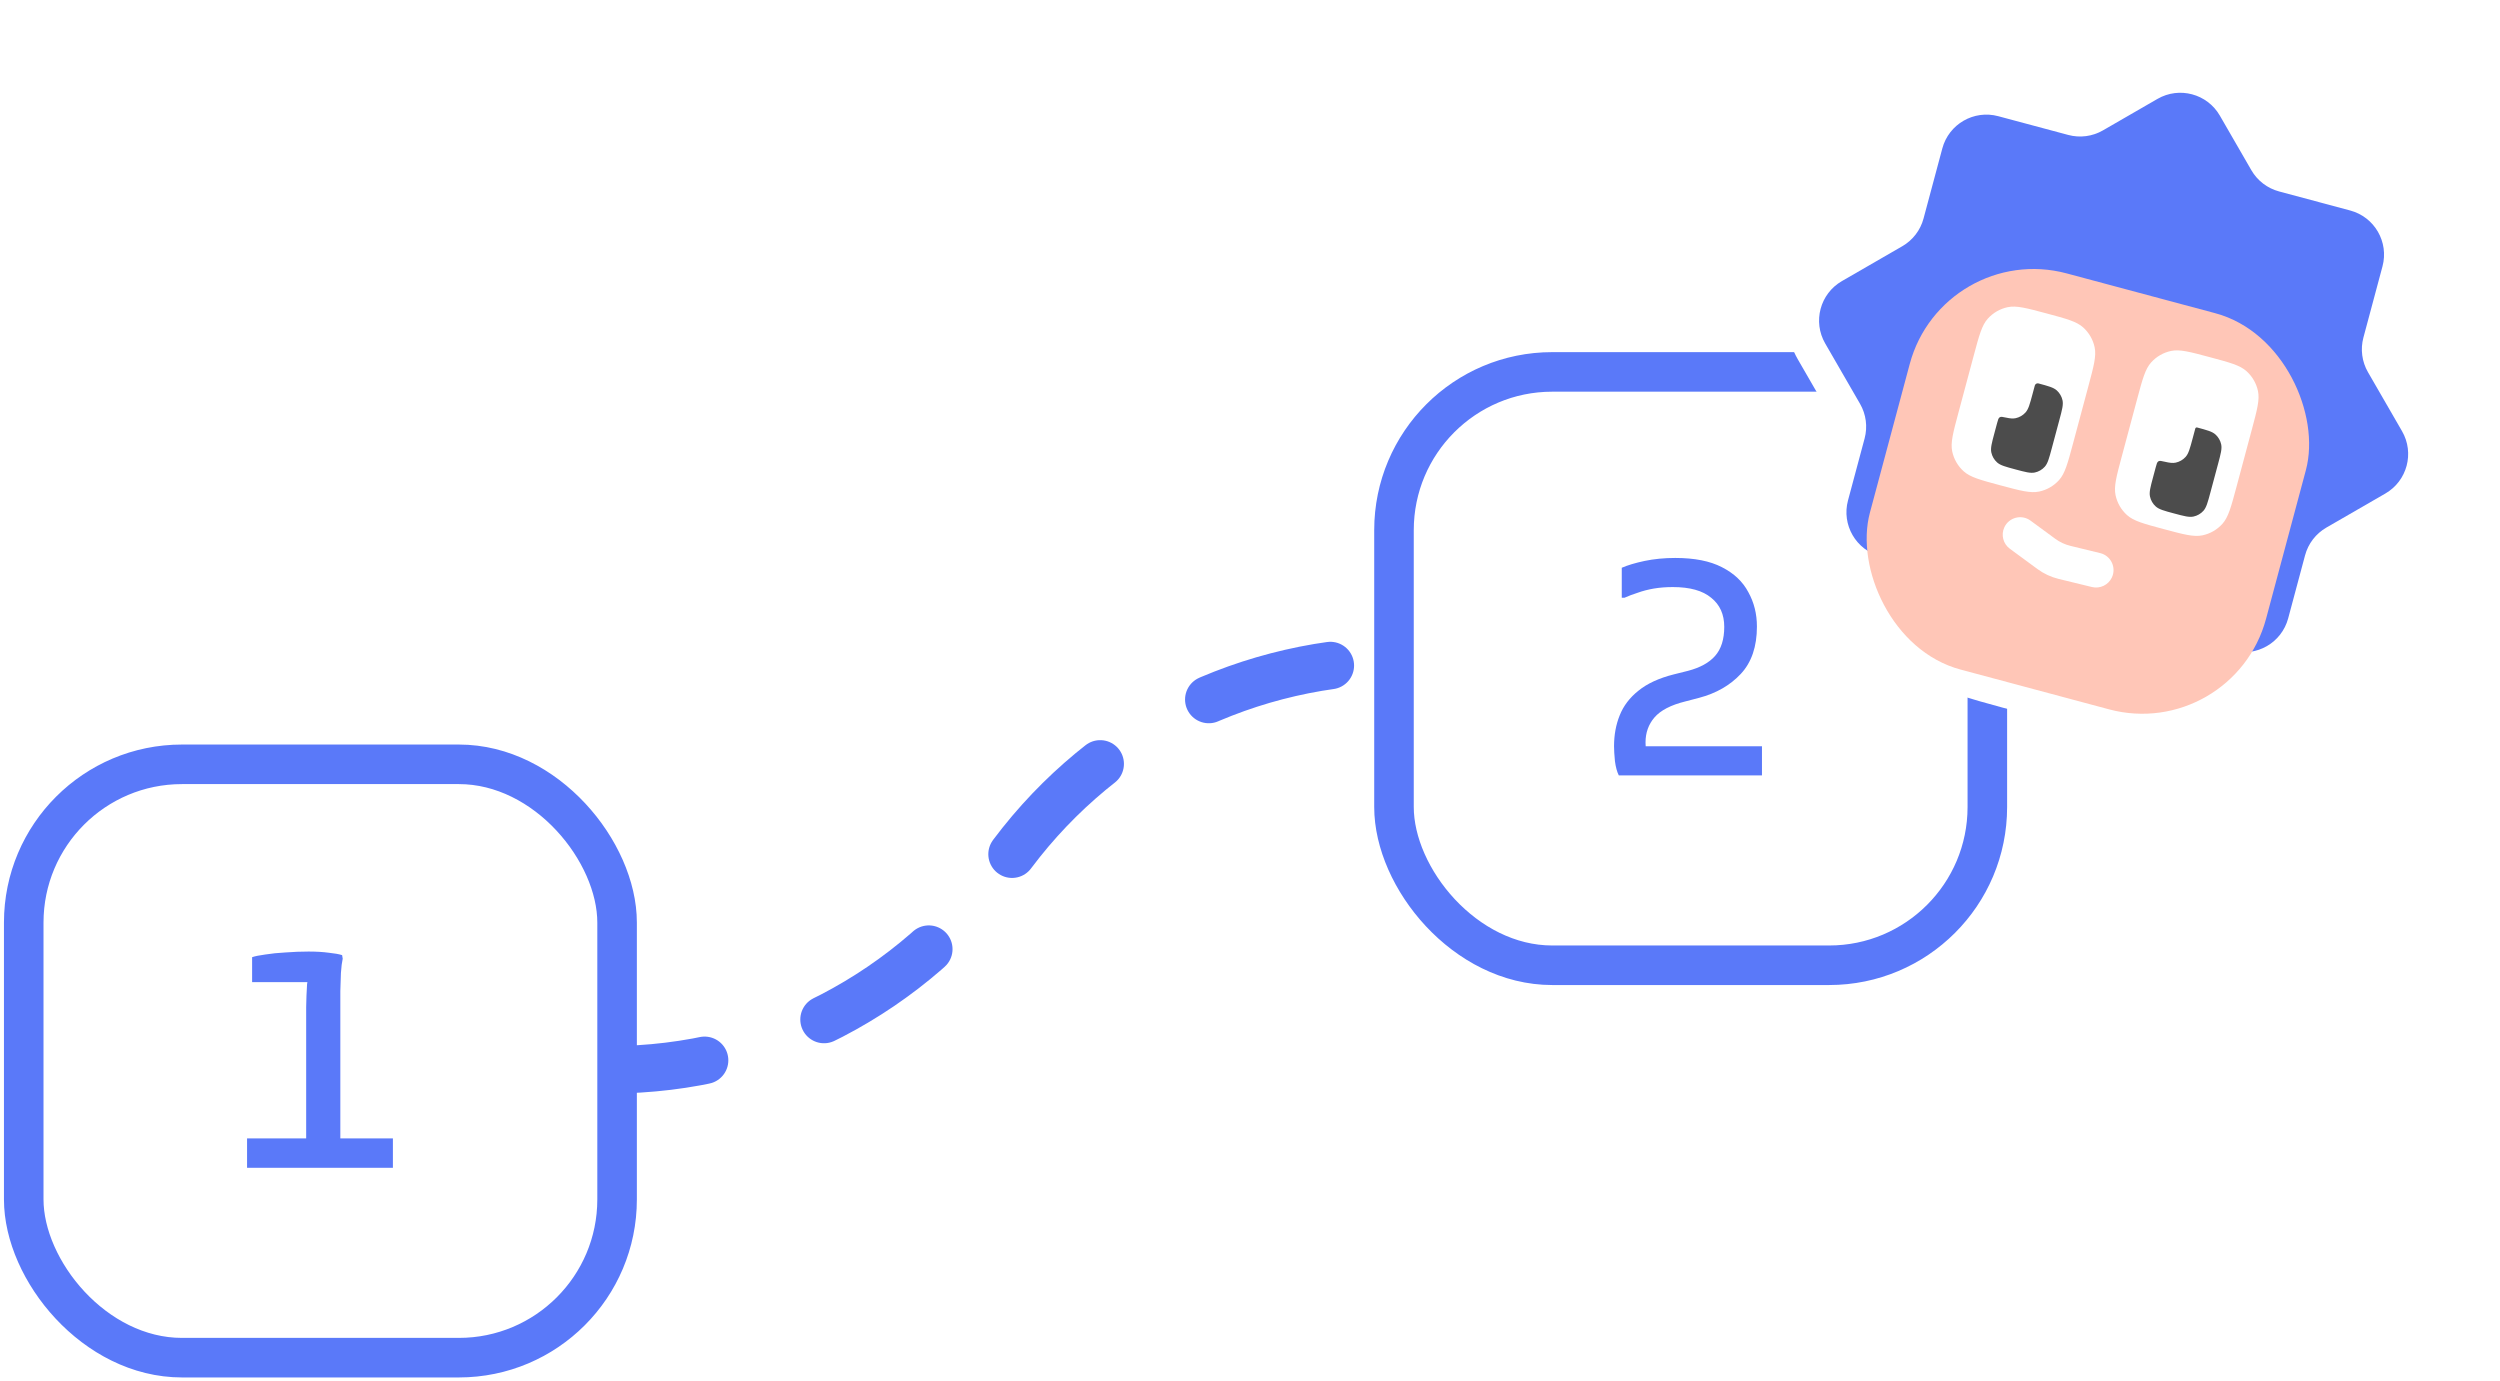 <svg width="632" height="349" viewBox="0 0 632 349" fill="none" xmlns="http://www.w3.org/2000/svg">
<g filter="url(#filter0_g_538_26656)">
<path d="M146.281 270.443L154.153 270.443C193.808 270.443 230.985 251.155 253.82 218.735C276.186 186.981 312.344 167.785 351.177 167.049L364.52 166.796" stroke="#5A79F9" stroke-width="12" stroke-linecap="round" stroke-dasharray="32 32"/>
</g>
<rect x="352.4" y="94.019" width="150" height="150" rx="40" fill="white"/>
<rect x="352.4" y="94.019" width="150" height="150" rx="40" stroke="#5A79F9" stroke-width="10"/>
<path d="M409.232 196.02C408.781 195.118 408.456 193.917 408.255 192.415C408.105 190.863 408.03 189.612 408.03 188.66C408.03 185.807 408.506 183.204 409.457 180.851C410.408 178.448 411.985 176.37 414.188 174.618C416.39 172.816 419.369 171.439 423.124 170.488L426.728 169.587C429.782 168.786 432.06 167.534 433.562 165.832C435.114 164.08 435.89 161.627 435.89 158.473C435.89 155.319 434.788 152.866 432.586 151.114C430.433 149.311 427.204 148.41 422.899 148.41C421.196 148.41 419.594 148.535 418.093 148.786C416.641 149.036 415.289 149.386 414.038 149.837C412.786 150.237 411.66 150.663 410.658 151.114H409.982V143.529C411.484 142.878 413.412 142.303 415.765 141.802C418.168 141.301 420.746 141.051 423.499 141.051C428.355 141.051 432.285 141.827 435.289 143.379C438.343 144.931 440.571 147.033 441.972 149.687C443.424 152.29 444.15 155.194 444.15 158.398C444.15 163.454 442.798 167.434 440.095 170.338C437.392 173.241 433.862 175.269 429.507 176.42L426.053 177.321C422.398 178.222 419.795 179.574 418.243 181.376C416.741 183.128 415.99 185.231 415.99 187.684C415.99 188.385 416.04 188.936 416.14 189.336C416.29 189.687 416.491 190.137 416.741 190.688L412.836 188.66H445.427V196.02H409.232Z" fill="#5A79F9"/>
<rect x="6" y="193.22" width="150" height="150" rx="40" fill="white"/>
<rect x="6" y="193.22" width="150" height="150" rx="40" stroke="#5A79F9" stroke-width="10"/>
<path d="M77.4 293.718V254.594C77.4 253.793 77.425 252.842 77.475 251.741C77.525 250.639 77.575 249.663 77.625 248.812C77.725 247.961 77.825 247.56 77.925 247.61L81.154 248.286H63.733V241.978C64.434 241.728 65.535 241.503 67.037 241.303C68.589 241.052 70.316 240.877 72.218 240.777C74.171 240.627 76.098 240.552 78.001 240.552C79.953 240.552 81.655 240.652 83.107 240.852C84.559 241.002 85.685 241.202 86.486 241.453L86.636 242.354C86.436 243.255 86.286 244.456 86.186 245.958C86.136 247.46 86.086 248.987 86.036 250.539C86.036 252.091 86.036 253.368 86.036 254.369V293.718H77.4ZM62.456 295.22V287.785H99.327V295.22H62.456Z" fill="#5A79F9"/>
<g filter="url(#filter1_d_538_26656)">
<g filter="url(#filter2_g_538_26656)">
<mask id="path-6-outside-1_538_26656" maskUnits="userSpaceOnUse" x="430.186" y="-5.796" width="208.465" height="209.173" fill="black">
<rect fill="white" x="430.186" y="-5.796" width="208.465" height="209.173"/>
<path d="M545.415 25.001C550.933 21.815 557.988 23.706 561.174 29.224L569.138 43.018C570.668 45.667 573.188 47.601 576.144 48.393L594.136 53.214C600.29 54.863 603.942 61.189 602.293 67.344L597.472 85.336C596.68 88.291 597.096 91.44 598.625 94.09L607.237 109.007C610.422 114.525 608.532 121.58 603.014 124.766L588.098 133.379C585.448 134.909 583.514 137.428 582.722 140.383L578.449 156.33C577.144 161.201 572.911 164.5 568.151 164.85C567.384 166.082 566.56 167.192 565.646 168.208C561.067 173.292 554.997 176.797 548.304 178.22C540.696 179.837 531.932 177.488 514.405 172.792C496.877 168.096 488.113 165.747 482.333 160.543C477.248 155.964 473.743 149.894 472.321 143.201C472.036 141.864 471.877 140.49 471.829 139.04C467.885 136.356 465.87 131.383 467.174 126.514L471.373 110.843C472.165 107.887 471.751 104.739 470.221 102.089L461.408 86.824C458.222 81.306 460.113 74.249 465.631 71.063L480.896 62.25C483.545 60.72 485.479 58.2 486.271 55.244L491.018 37.528C492.667 31.373 498.994 27.721 505.148 29.37L522.866 34.117C525.821 34.909 528.971 34.495 531.621 32.965L545.415 25.001Z"/>
</mask>
<path d="M545.415 25.001L541.415 18.073L545.415 25.001ZM561.174 29.224L568.102 25.224L561.174 29.224ZM569.138 43.018L562.21 47.018L562.21 47.018L569.138 43.018ZM576.144 48.393L574.073 56.12L576.144 48.393ZM594.136 53.214L596.207 45.486L596.206 45.486L594.136 53.214ZM597.472 85.336L589.745 83.265L589.744 83.266L597.472 85.336ZM598.625 94.09L605.554 90.09L605.554 90.09L598.625 94.09ZM607.237 109.007L600.308 113.006L600.309 113.007L607.237 109.007ZM603.014 124.766L599.014 117.838L599.014 117.838L603.014 124.766ZM588.098 133.379L592.098 140.307L592.098 140.307L588.098 133.379ZM582.722 140.383L574.995 138.312L574.995 138.313L582.722 140.383ZM578.449 156.33L586.176 158.401L586.176 158.401L578.449 156.33ZM568.151 164.85L567.565 156.871L563.508 157.169L561.359 160.623L568.151 164.85ZM565.646 168.208L571.591 173.561L571.591 173.561L565.646 168.208ZM548.304 178.22L549.968 186.045L549.968 186.045L548.304 178.22ZM514.405 172.792L512.334 180.519L514.405 172.792ZM482.333 160.543L476.98 166.488L476.98 166.488L482.333 160.543ZM472.321 143.201L464.496 144.864L464.496 144.865L472.321 143.201ZM471.829 139.04L479.825 138.775L479.69 134.712L476.329 132.425L471.829 139.04ZM467.174 126.514L459.447 124.444L459.447 124.444L467.174 126.514ZM471.373 110.843L479.101 112.913L479.101 112.913L471.373 110.843ZM470.221 102.089L477.149 98.089L477.149 98.089L470.221 102.089ZM465.631 71.063L461.631 64.135L465.631 71.063ZM480.896 62.25L484.896 69.178L480.896 62.25ZM505.148 29.37L507.219 21.642L507.218 21.642L505.148 29.37ZM522.866 34.117L524.936 26.39L522.866 34.117ZM531.621 32.965L535.621 39.893L535.621 39.893L531.621 32.965ZM545.415 25.001L549.415 31.929C551.106 30.952 553.269 31.532 554.246 33.224L561.174 29.224L568.102 25.224C562.707 15.879 550.759 12.678 541.415 18.073L545.415 25.001ZM561.174 29.224L554.246 33.224L562.21 47.018L569.138 43.018L576.066 39.018L568.102 25.224L561.174 29.224ZM569.138 43.018L562.21 47.018C564.801 51.505 569.069 54.779 574.073 56.12L576.144 48.393L578.214 40.665C577.308 40.422 576.535 39.829 576.066 39.017L569.138 43.018ZM576.144 48.393L574.073 56.12L592.065 60.941L594.136 53.214L596.206 45.486L578.214 40.665L576.144 48.393ZM594.136 53.214L592.065 60.941C593.951 61.447 595.071 63.386 594.566 65.273L602.293 67.344L610.02 69.414C612.813 58.993 606.629 48.28 596.207 45.486L594.136 53.214ZM602.293 67.344L594.566 65.273L589.745 83.265L597.472 85.336L605.199 87.406L610.02 69.414L602.293 67.344ZM597.472 85.336L589.744 83.266C588.403 88.272 589.107 93.604 591.697 98.09L598.625 94.09L605.554 90.09C605.084 89.276 604.957 88.311 605.199 87.406L597.472 85.336ZM598.625 94.09L591.697 98.09L600.308 113.006L607.237 109.007L614.165 105.007L605.554 90.09L598.625 94.09ZM607.237 109.007L600.309 113.007C601.285 114.698 600.706 116.861 599.014 117.838L603.014 124.766L607.014 131.694C616.358 126.299 619.56 114.351 614.165 105.007L607.237 109.007ZM603.014 124.766L599.014 117.838L584.098 126.451L588.098 133.379L592.098 140.307L607.014 131.694L603.014 124.766ZM588.098 133.379L584.098 126.451C579.612 129.04 576.336 133.306 574.995 138.312L582.722 140.383L590.449 142.454C590.692 141.55 591.284 140.777 592.098 140.307L588.098 133.379ZM582.722 140.383L574.995 138.313L570.722 154.26L578.449 156.33L586.176 158.401L590.449 142.454L582.722 140.383ZM578.449 156.33L570.722 154.26C570.326 155.737 569.039 156.763 567.565 156.871L568.151 164.85L568.737 172.828C576.782 172.238 583.962 166.664 586.176 158.401L578.449 156.33ZM568.151 164.85L561.359 160.623C560.815 161.497 560.269 162.223 559.701 162.855L565.646 168.208L571.591 173.561C572.852 172.16 573.954 170.666 574.943 169.077L568.151 164.85ZM565.646 168.208L559.701 162.854C556.253 166.684 551.681 169.323 546.641 170.394L548.304 178.22L549.968 186.045C558.313 184.271 565.882 179.901 571.591 173.561L565.646 168.208ZM548.304 178.22L546.641 170.394C544.281 170.896 541.353 170.886 536.508 170.003C531.572 169.103 525.366 167.447 516.475 165.065L514.405 172.792L512.334 180.519C520.97 182.833 527.91 184.7 533.64 185.744C539.461 186.805 544.719 187.16 549.968 186.045L548.304 178.22ZM514.405 172.792L516.475 165.065C507.584 162.682 501.382 161.014 496.657 159.325C492.019 157.667 489.479 156.212 487.686 154.597L482.333 160.543L476.98 166.488C480.967 170.078 485.699 172.399 491.271 174.391C496.754 176.351 503.698 178.205 512.334 180.519L514.405 172.792ZM482.333 160.543L487.686 154.597C483.857 151.15 481.217 146.578 480.146 141.538L472.321 143.201L464.496 144.865C466.269 153.21 470.64 160.779 476.98 166.488L482.333 160.543ZM472.321 143.201L480.146 141.538C479.969 140.704 479.859 139.802 479.825 138.775L471.829 139.04L463.834 139.304C463.896 141.178 464.104 143.023 464.496 144.864L472.321 143.201ZM471.829 139.04L476.329 132.425C475.107 131.594 474.506 130.062 474.902 128.585L467.174 126.514L459.447 124.444C457.233 132.704 460.662 141.119 467.33 145.654L471.829 139.04ZM467.174 126.514L474.902 128.585L479.101 112.913L471.373 110.843L463.646 108.772L459.447 124.444L467.174 126.514ZM471.373 110.843L479.101 112.913C480.442 107.908 479.74 102.576 477.149 98.089L470.221 102.089L463.293 106.089C463.762 106.901 463.889 107.866 463.646 108.772L471.373 110.843ZM470.221 102.089L477.149 98.089L468.336 82.824L461.408 86.824L454.479 90.824L463.293 106.089L470.221 102.089ZM461.408 86.824L468.336 82.824C467.359 81.132 467.939 78.968 469.631 77.992L465.631 71.063L461.631 64.135C452.286 69.53 449.084 81.479 454.479 90.824L461.408 86.824ZM465.631 71.063L469.631 77.992L484.896 69.178L480.896 62.25L476.896 55.322L461.631 64.135L465.631 71.063ZM480.896 62.25L484.896 69.178C489.383 66.587 492.657 62.319 493.998 57.315L486.271 55.244L478.543 53.174C478.301 54.081 477.708 54.853 476.896 55.322L480.896 62.25ZM486.271 55.244L493.998 57.315L498.746 39.598L491.018 37.528L483.291 35.457L478.543 53.174L486.271 55.244ZM491.018 37.528L498.746 39.598C499.251 37.712 501.191 36.592 503.078 37.097L505.148 29.37L507.218 21.642C496.797 18.85 486.083 25.035 483.291 35.457L491.018 37.528ZM505.148 29.37L503.078 37.097L520.795 41.844L522.866 34.117L524.936 26.39L507.219 21.642L505.148 29.37ZM522.866 34.117L520.795 41.844C525.8 43.185 531.133 42.484 535.621 39.893L531.621 32.965L527.621 26.037C526.809 26.505 525.843 26.633 524.936 26.39L522.866 34.117ZM531.621 32.965L535.621 39.893L549.415 31.929L545.415 25.001L541.415 18.073L527.621 26.037L531.621 32.965Z" fill="white" mask="url(#path-6-outside-1_538_26656)"/>
</g>
<g filter="url(#filter3_g_538_26656)">
<path d="M569.138 43.018C570.668 45.668 573.188 47.601 576.144 48.393L594.134 53.214C600.288 54.863 603.941 61.189 602.292 67.344L597.471 85.334C596.679 88.289 597.094 91.438 598.624 94.088L607.237 109.006C610.423 114.525 608.532 121.58 603.014 124.766L588.096 133.379C585.446 134.909 583.512 137.429 582.72 140.385L578.448 156.33C576.799 162.484 570.473 166.137 564.318 164.488L475.331 140.644C469.176 138.994 465.524 132.668 467.173 126.514L471.373 110.841C472.164 107.886 471.75 104.737 470.22 102.087L461.407 86.823C458.221 81.305 460.112 74.249 465.63 71.063L480.894 62.25C483.544 60.721 485.478 58.201 486.27 55.245L491.017 37.528C492.666 31.373 498.992 27.721 505.147 29.37L522.864 34.117C525.82 34.909 528.969 34.494 531.619 32.965L545.414 25C550.932 21.814 557.988 23.705 561.174 29.223L569.138 43.018Z" fill="#5A79F9"/>
</g>
<g filter="url(#filter4_ig_538_26656)">
<rect x="491.165" y="59.23" width="103.68" height="103.68" rx="32.4" transform="rotate(15 491.165 59.23)" fill="#FFC6B7"/>
</g>
<g filter="url(#filter5_g_538_26656)">
<path d="M498.975 89.834C500.334 84.762 501.013 82.226 502.519 80.554C503.844 79.082 505.601 78.068 507.537 77.657C509.739 77.189 512.274 77.868 517.346 79.227C522.418 80.586 524.953 81.265 526.626 82.771C528.097 84.096 529.111 85.853 529.523 87.789C529.991 89.991 529.312 92.527 527.953 97.598L524.07 112.087C522.711 117.159 522.032 119.694 520.526 121.367C519.201 122.838 517.445 123.852 515.508 124.264C513.307 124.732 510.771 124.053 505.699 122.694C500.628 121.335 498.092 120.655 496.419 119.149C494.948 117.824 493.934 116.068 493.522 114.131C493.054 111.93 493.734 109.394 495.093 104.323L498.975 89.834Z" fill="white"/>
<path d="M540.268 100.898C541.627 95.826 542.306 93.291 543.813 91.618C545.137 90.147 546.894 89.133 548.83 88.721C551.032 88.253 553.568 88.933 558.639 90.291V90.291C563.711 91.65 566.247 92.33 567.919 93.836C569.391 95.161 570.405 96.917 570.816 98.854C571.284 101.055 570.605 103.591 569.246 108.663L565.364 123.152C564.005 128.223 563.325 130.759 561.819 132.432C560.494 133.903 558.738 134.917 556.801 135.329C554.6 135.797 552.064 135.117 546.992 133.758V133.758C541.921 132.399 539.385 131.72 537.712 130.214C536.241 128.889 535.227 127.132 534.815 125.196C534.347 122.994 535.027 120.459 536.386 115.387L540.268 100.898Z" fill="white"/>
<path d="M515.319 96.931C517.855 97.611 519.123 97.951 519.959 98.703C520.695 99.366 521.202 100.244 521.408 101.213C521.642 102.313 521.302 103.581 520.623 106.117L518.682 113.361C518.002 115.897 517.662 117.165 516.91 118.001C516.247 118.737 515.369 119.244 514.4 119.45C513.3 119.684 512.032 119.344 509.496 118.665C506.96 117.985 505.692 117.646 504.856 116.893C504.12 116.23 503.613 115.352 503.407 114.383C503.173 113.283 503.513 112.015 504.193 109.479L504.874 106.935C505.098 106.101 505.21 105.683 505.53 105.488C505.85 105.293 506.292 105.388 507.174 105.58C508.174 105.797 508.885 105.861 509.537 105.723C510.506 105.517 511.384 105.01 512.047 104.274C512.8 103.438 513.139 102.17 513.819 99.634L514.4 97.465C514.507 97.064 514.919 96.824 515.319 96.931V96.931Z" fill="#4C4C4C"/>
<path d="M555.429 108.067C557.965 108.747 559.233 109.086 560.069 109.839C560.805 110.502 561.312 111.38 561.518 112.348C561.752 113.449 561.412 114.717 560.733 117.253L558.791 124.497C558.112 127.033 557.772 128.301 557.019 129.137C556.357 129.873 555.478 130.38 554.51 130.586C553.409 130.82 552.141 130.48 549.606 129.8C547.07 129.121 545.802 128.781 544.966 128.028C544.23 127.366 543.723 126.487 543.517 125.519C543.283 124.418 543.623 123.15 544.303 120.615L544.983 118.076C545.208 117.234 545.321 116.814 545.647 116.619C545.973 116.424 546.41 116.527 547.284 116.732C548.479 117.013 549.281 117.11 550.01 116.956C550.978 116.75 551.856 116.243 552.519 115.508C553.272 114.671 553.611 113.403 554.291 110.867L554.97 108.333C555.023 108.133 555.229 108.014 555.429 108.067V108.067Z" fill="#4C4C4C"/>
</g>
<g filter="url(#filter6_g_538_26656)">
<path d="M506.699 133.3C507.875 130.776 511.067 129.96 513.311 131.609L519.564 136.204C520.71 137.046 522.012 137.653 523.394 137.99L530.933 139.827C533.638 140.486 535.065 143.455 533.888 145.979V145.979C532.999 147.885 530.888 148.899 528.844 148.401L520.411 146.347C518.487 145.878 516.675 145.033 515.079 143.86L508.085 138.721C506.39 137.475 505.81 135.206 506.699 133.3V133.3Z" fill="white"/>
</g>
</g>
<defs>
<filter id="filter0_g_538_26656" x="130.281" y="150.796" width="250.239" height="135.647" filterUnits="userSpaceOnUse" color-interpolation-filters="sRGB">
<feFlood flood-opacity="0" result="BackgroundImageFix"/>
<feBlend mode="normal" in="SourceGraphic" in2="BackgroundImageFix" result="shape"/>
<feTurbulence type="fractalNoise" baseFrequency="0.01 0.01" numOctaves="3" seed="7246" />
<feDisplacementMap in="shape" scale="20" xChannelSelector="R" yChannelSelector="G" result="displacedImage" width="100%" height="100%" />
<feMerge result="effect1_texture_538_26656">
<feMergeNode in="displacedImage"/>
</feMerge>
</filter>
<filter id="filter1_d_538_26656" x="436.859" y="0.452" width="194.927" height="201.276" filterUnits="userSpaceOnUse" color-interpolation-filters="sRGB">
<feFlood flood-opacity="0" result="BackgroundImageFix"/>
<feColorMatrix in="SourceAlpha" type="matrix" values="0 0 0 0 0 0 0 0 0 0 0 0 0 0 0 0 0 0 127 0" result="hardAlpha"/>
<feOffset/>
<feGaussianBlur stdDeviation="7.5"/>
<feComposite in2="hardAlpha" operator="out"/>
<feColorMatrix type="matrix" values="0 0 0 0 0 0 0 0 0 0 0 0 0 0 0 0 0 0 0.25 0"/>
<feBlend mode="normal" in2="BackgroundImageFix" result="effect1_dropShadow_538_26656"/>
<feBlend mode="normal" in="SourceGraphic" in2="effect1_dropShadow_538_26656" result="shape"/>
</filter>
<filter id="filter2_g_538_26656" x="450.359" y="13.952" width="167.927" height="174.276" filterUnits="userSpaceOnUse" color-interpolation-filters="sRGB">
<feFlood flood-opacity="0" result="BackgroundImageFix"/>
<feBlend mode="normal" in="SourceGraphic" in2="BackgroundImageFix" result="shape"/>
<feTurbulence type="fractalNoise" baseFrequency="0.067 0.067" numOctaves="3" seed="5149" />
<feDisplacementMap in="shape" scale="3" xChannelSelector="R" yChannelSelector="G" result="displacedImage" width="100%" height="100%" />
<feMerge result="effect1_texture_538_26656">
<feMergeNode in="displacedImage"/>
</feMerge>
</filter>
<filter id="filter3_g_538_26656" x="458.36" y="21.952" width="151.925" height="144.432" filterUnits="userSpaceOnUse" color-interpolation-filters="sRGB">
<feFlood flood-opacity="0" result="BackgroundImageFix"/>
<feBlend mode="normal" in="SourceGraphic" in2="BackgroundImageFix" result="shape"/>
<feTurbulence type="fractalNoise" baseFrequency="0.067 0.067" numOctaves="3" seed="5149" />
<feDisplacementMap in="shape" scale="3" xChannelSelector="R" yChannelSelector="G" result="displacedImage" width="100%" height="100%" />
<feMerge result="effect1_texture_538_26656">
<feMergeNode in="displacedImage"/>
</feMerge>
</filter>
<filter id="filter4_ig_538_26656" x="470.311" y="65.21" width="115.021" height="115.021" filterUnits="userSpaceOnUse" color-interpolation-filters="sRGB">
<feFlood flood-opacity="0" result="BackgroundImageFix"/>
<feBlend mode="normal" in="SourceGraphic" in2="BackgroundImageFix" result="shape"/>
<feColorMatrix in="SourceAlpha" type="matrix" values="0 0 0 0 0 0 0 0 0 0 0 0 0 0 0 0 0 0 127 0" result="hardAlpha"/>
<feOffset dy="1.5"/>
<feGaussianBlur stdDeviation="3.75"/>
<feComposite in2="hardAlpha" operator="arithmetic" k2="-1" k3="1"/>
<feColorMatrix type="matrix" values="0 0 0 0 0.353 0 0 0 0 0.475 0 0 0 0 0.976 0 0 0 1 0"/>
<feBlend mode="normal" in2="shape" result="effect1_innerShadow_538_26656"/>
<feTurbulence type="fractalNoise" baseFrequency="0.067 0.067" numOctaves="3" seed="5149" />
<feDisplacementMap in="effect1_innerShadow_538_26656" scale="3" xChannelSelector="R" yChannelSelector="G" result="displacedImage" width="100%" height="100%" />
<feMerge result="effect2_texture_538_26656">
<feMergeNode in="displacedImage"/>
</feMerge>
</filter>
<filter id="filter5_g_538_26656" x="491.875" y="76.009" width="80.589" height="60.967" filterUnits="userSpaceOnUse" color-interpolation-filters="sRGB">
<feFlood flood-opacity="0" result="BackgroundImageFix"/>
<feBlend mode="normal" in="SourceGraphic" in2="BackgroundImageFix" result="shape"/>
<feTurbulence type="fractalNoise" baseFrequency="0.067 0.067" numOctaves="3" seed="5149" />
<feDisplacementMap in="shape" scale="3" xChannelSelector="R" yChannelSelector="G" result="displacedImage" width="100%" height="100%" />
<feMerge result="effect1_texture_538_26656">
<feMergeNode in="displacedImage"/>
</feMerge>
</filter>
<filter id="filter6_g_538_26656" x="504.785" y="129.251" width="31.019" height="20.776" filterUnits="userSpaceOnUse" color-interpolation-filters="sRGB">
<feFlood flood-opacity="0" result="BackgroundImageFix"/>
<feBlend mode="normal" in="SourceGraphic" in2="BackgroundImageFix" result="shape"/>
<feTurbulence type="fractalNoise" baseFrequency="0.067 0.067" numOctaves="3" seed="5149" />
<feDisplacementMap in="shape" scale="3" xChannelSelector="R" yChannelSelector="G" result="displacedImage" width="100%" height="100%" />
<feMerge result="effect1_texture_538_26656">
<feMergeNode in="displacedImage"/>
</feMerge>
</filter>
</defs>
</svg>
